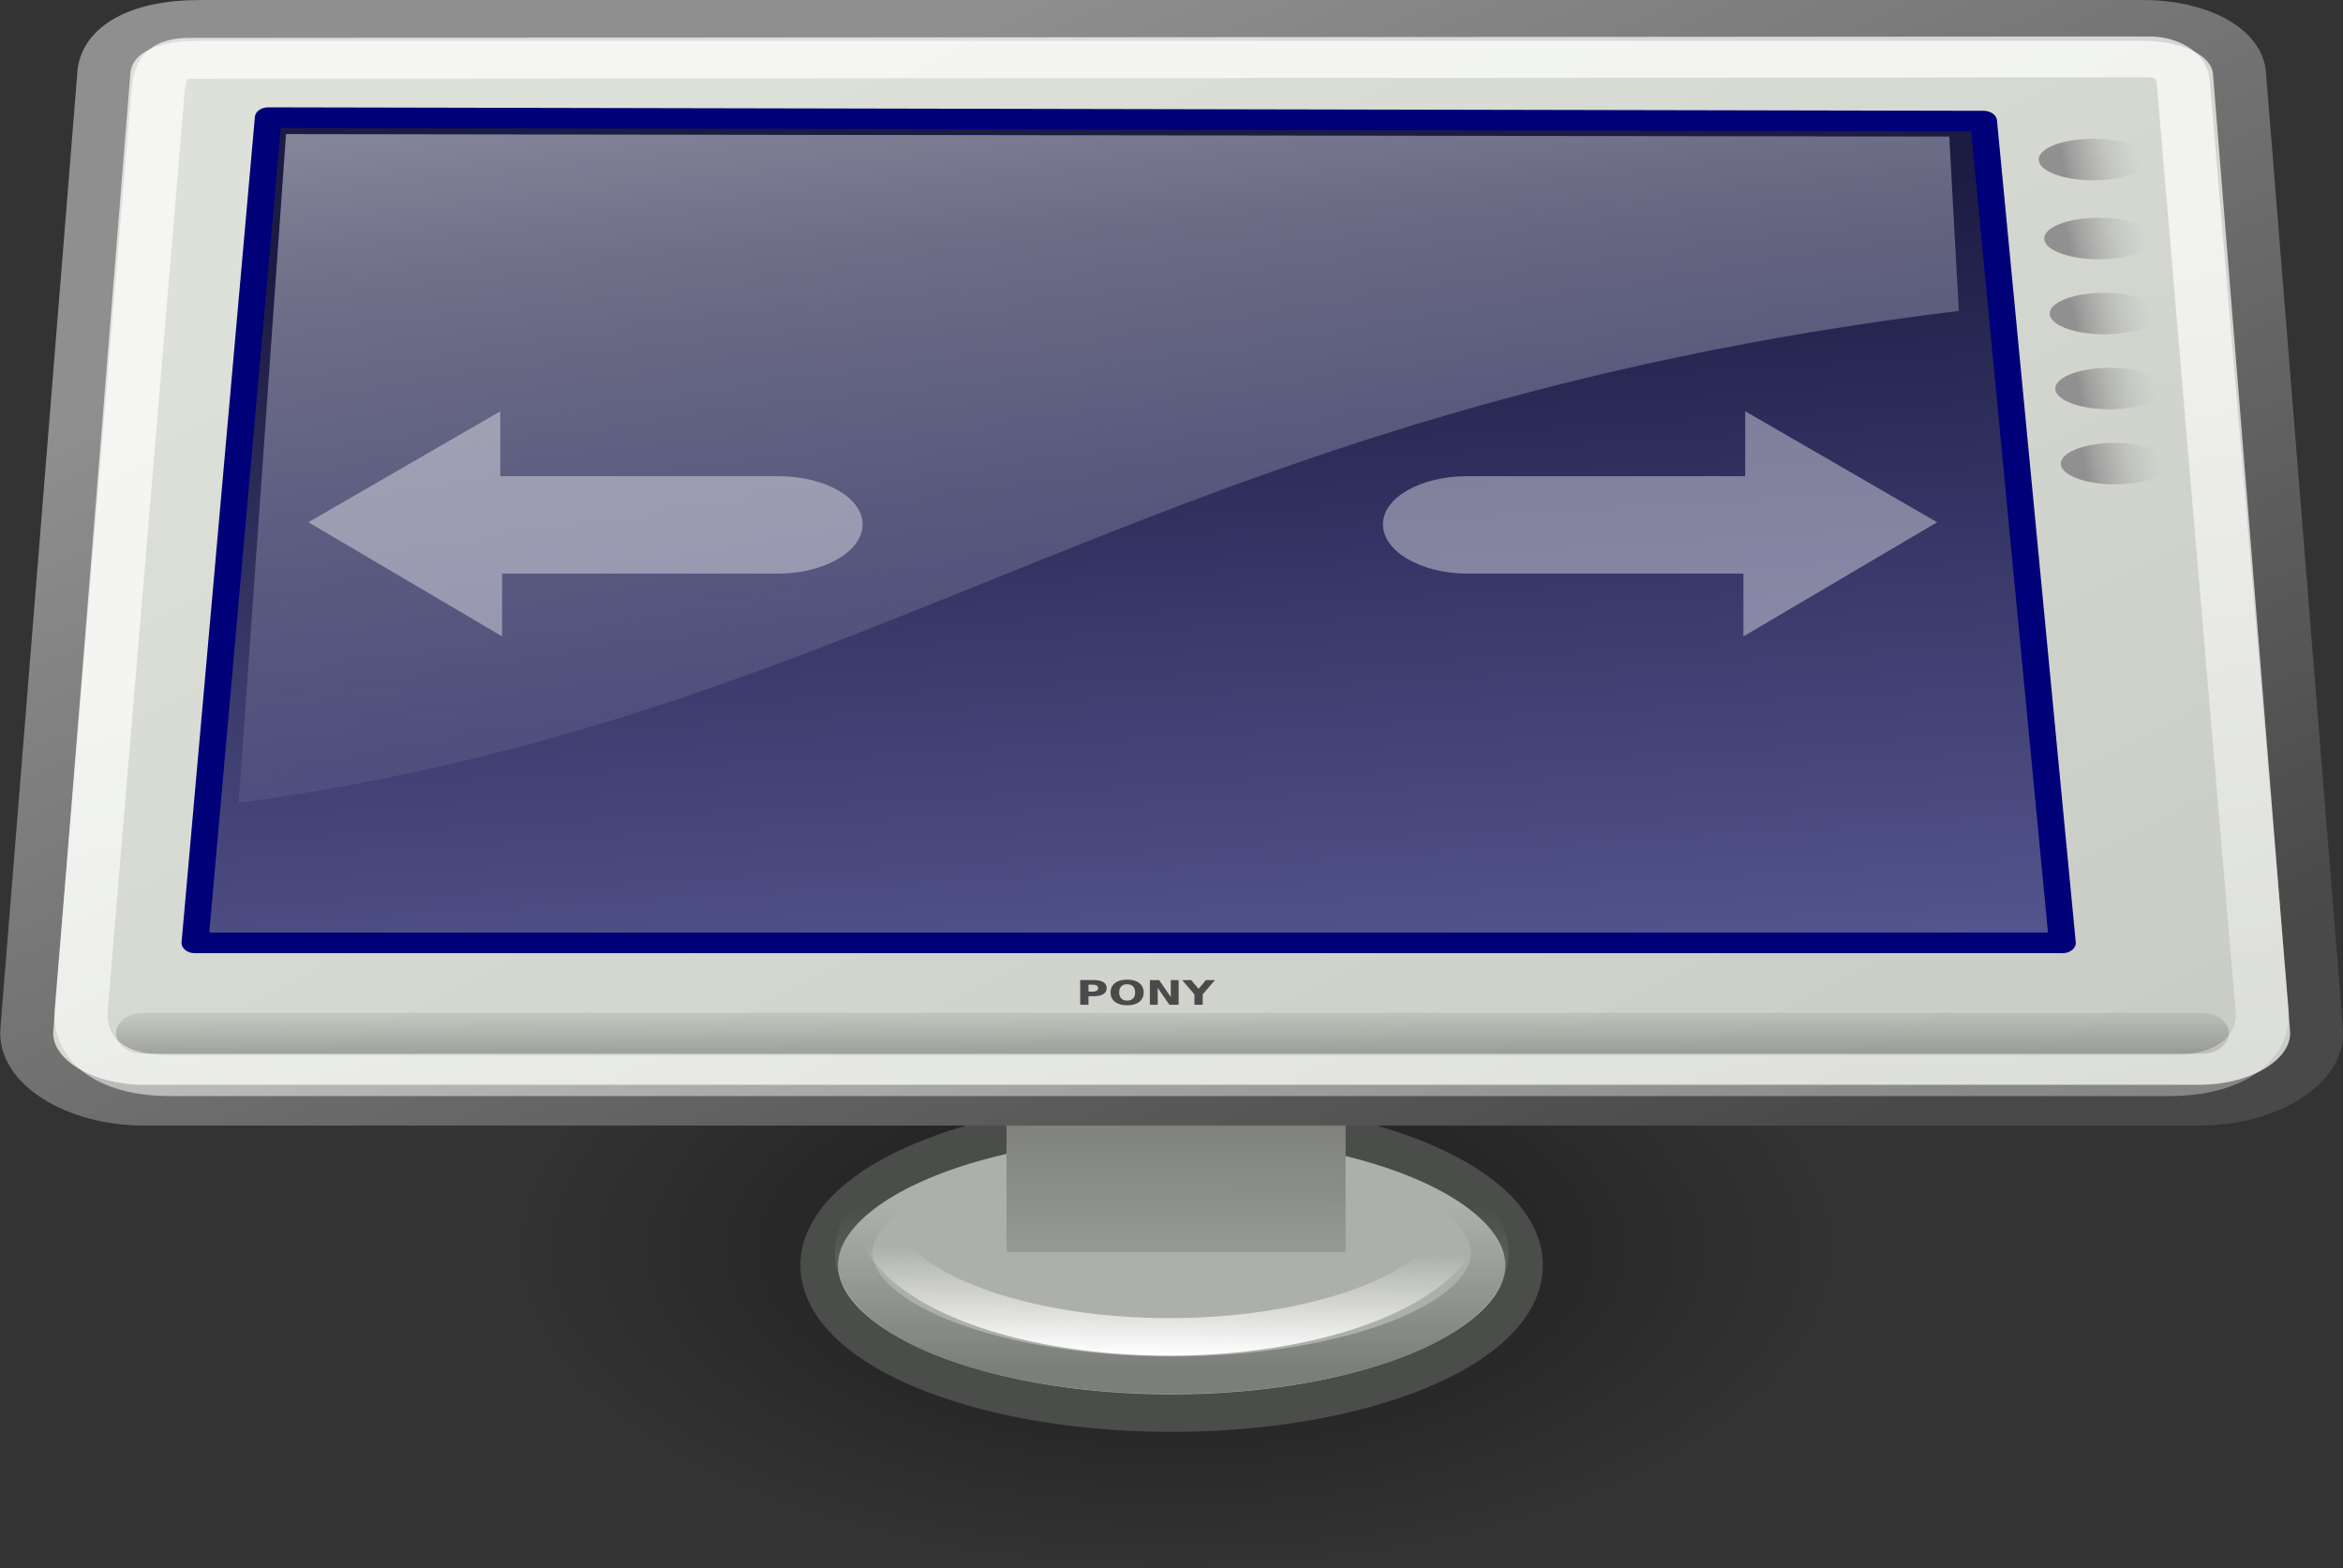 <?xml version="1.0" encoding="UTF-8" standalone="no"?>
<!DOCTYPE svg  PUBLIC '-//W3C//DTD SVG 1.1//EN'  'http://www.w3.org/Graphics/SVG/1.1/DTD/svg11.dtd'>
<svg id="svg2327" xmlns="http://www.w3.org/2000/svg" height="41.798" width="62.451" version="1.1" xmlns:xlink="http://www.w3.org/1999/xlink">
 <rect width="100%" height="100%" fill="#333333" stroke="none"/>
 <defs id="defs3">
  <linearGradient id="linearGradient2711">
   <stop id="stop2713" stop-color="#909090" offset="0"/>
   <stop id="stop2715" stop-color="#bebebe" stop-opacity="0" offset="1"/>
  </linearGradient>
  <linearGradient id="linearGradient3565" y2="64.892" gradientUnits="userSpaceOnUse" x2="12.128" gradientTransform="matrix(1.816 0 0 1.279 9.355 -44.316)" y1="53.535" x1="12.207">
   <stop id="stop2703" stop-color="#585956" offset="0"/>
   <stop id="stop2705" stop-color="#bbbeb8" offset="1"/>
  </linearGradient>
  <linearGradient id="linearGradient3568" y2="30.962" gradientUnits="userSpaceOnUse" x2="-35.075" gradientTransform="matrix(.838 0 0 .853 61.033 6.936)" y1="34.242" x1="-35.123">
   <stop id="stop2331" stop-color="#fff" offset="0"/>
   <stop id="stop2333" stop-color="#fff" stop-opacity="0" offset="1"/>
  </linearGradient>
  <linearGradient id="linearGradient3571" y2="28.206" gradientUnits="userSpaceOnUse" x2="-35.658" gradientTransform="matrix(.902 0 0 .828 63.407 8.797)" y1="33.416" x1="-35.658">
   <stop id="stop2323" stop-color="#7b7f7a" offset="0"/>
   <stop id="stop2325" stop-color="#7b7f7a" stop-opacity="0" offset="1"/>
  </linearGradient>
  <radialGradient id="radialGradient3575" gradientUnits="userSpaceOnUse" cy="67.502" cx="12.576" gradientTransform="matrix(2.023 0 0 .97 5.909 -32.177)" r="8.766">
   <stop id="stop2456" offset="0"/>
   <stop id="stop2458" stop-opacity="0" offset="1"/>
  </radialGradient>
  <linearGradient id="linearGradient3594" y2="33.34" gradientUnits="userSpaceOnUse" x2="34.784" gradientTransform="matrix(1.34 0 0 .882 -1.478 -2.447)" y1="7.229" x1="8.612">
   <stop id="stop2247" stop-color="#dde1d9" offset="0"/>
   <stop id="stop2249" stop-color="#cacdc6" offset="1"/>
  </linearGradient>
  <linearGradient id="linearGradient3596" y2="31.246" gradientUnits="userSpaceOnUse" x2="32.537" gradientTransform="matrix(1.31 0 0 .903 .449 -1.147)" y1="5.382" x1="10.391">
   <stop id="stop2255" stop-color="#8f8f8f" offset="0"/>
   <stop id="stop2257" stop-color="#494949" offset="1"/>
  </linearGradient>
  <linearGradient id="linearGradient3598" y2="8.867" gradientUnits="userSpaceOnUse" x2="16.316" gradientTransform="matrix(1.42 0 0 .943 1.034 -2.49)" y1="32.622" x1="19.15">
   <stop id="stop2677" stop-color="#5b5b97" offset="0"/>
   <stop id="stop2679" stop-color="#1b1b43" offset="1"/>
  </linearGradient>
  <linearGradient id="linearGradient3600" y2="162.45" gradientUnits="userSpaceOnUse" x2="3.707" gradientTransform="matrix(6.8 0 0 .175 1.518 -1.875)" y1="171.29" x1="3.707">
   <stop id="stop2685" offset="0"/>
   <stop id="stop2687" stop-opacity="0" offset="1"/>
  </linearGradient>
  <linearGradient id="linearGradient3602" y2="55.201" gradientUnits="userSpaceOnUse" x2="34.974" gradientTransform="matrix(1.316 0 0 .9 1.609 -.146)" y1="13.005" x1="17.698">
   <stop id="stop2417" stop-color="#fff" offset="0"/>
   <stop id="stop2419" stop-color="#fff" stop-opacity="0" offset="1"/>
  </linearGradient>
  <linearGradient id="linearGradient3604" y2="26.729" gradientUnits="userSpaceOnUse" x2="17.199" gradientTransform="matrix(1.499 0 0 .894 .875 -2.49)" y1="1.654" x1="11.492">
   <stop id="stop2669" stop-color="#fff" offset="0"/>
   <stop id="stop2671" stop-color="#fcfcff" stop-opacity="0" offset="1"/>
  </linearGradient>
  <linearGradient id="linearGradient3606" y2="3.845" xlink:href="#linearGradient2711" gradientUnits="userSpaceOnUse" x2="35.52" gradientTransform="matrix(1.331 0 0 .658 -3.387 1.658)" y1="3.938" x1="34.301"/>
  <linearGradient id="linearGradient3608" y2="3.845" xlink:href="#linearGradient2711" gradientUnits="userSpaceOnUse" x2="35.52" gradientTransform="matrix(1.331 0 0 .658 -3.274 3.764)" y1="3.938" x1="34.301"/>
  <linearGradient id="linearGradient3610" y2="3.845" xlink:href="#linearGradient2711" gradientUnits="userSpaceOnUse" x2="35.52" gradientTransform="matrix(1.331 0 0 .658 -3.16 5.764)" y1="3.938" x1="34.301"/>
  <linearGradient id="linearGradient3612" y2="3.845" xlink:href="#linearGradient2711" gradientUnits="userSpaceOnUse" x2="35.52" gradientTransform="matrix(1.331 0 0 .658 -3.046 7.764)" y1="3.938" x1="34.301"/>
  <linearGradient id="linearGradient3614" y2="3.845" xlink:href="#linearGradient2711" gradientUnits="userSpaceOnUse" x2="35.52" gradientTransform="matrix(1.331 0 0 .658 -2.933 9.764)" y1="3.938" x1="34.301"/>
 </defs>
 <path id="path2452" opacity=".509" style="color:#000000" d="m49.075 33.295a17.73 8.503 0 0 1 -35.461 0 17.73 8.503 0 1 1 35.461 0z" fill-rule="evenodd" fill="url(#radialGradient3575)"/>
 <path id="path2407" style="color:#000000" d="m40.624 33.724a9.394 3.94 0 1 1 -18.789 0 9.394 3.94 0 1 1 18.789 0z" fill-rule="evenodd" stroke="#4b4d4a" fill="#adb0aa"/>
 <path id="path1825" style="color:#000000" d="m39.707 33.392a8.477 3.261 0 1 1 -16.954 0 8.477 3.261 0 1 1 16.954 0z" stroke="url(#linearGradient3571)" fill="none"/>
 <path id="path2983" style="color:#000000" d="m39.036 32.273a7.868 3.359 0 1 1 -15.736 0 7.868 3.359 0 1 1 15.736 0z" stroke="url(#linearGradient3568)" fill="none"/>
 <rect id="rect2699" style="color:#000000" fill-rule="evenodd" height="6.365" width="9.04" y="27.008" x="26.827" fill="url(#linearGradient3565)"/>
 <g id="g3579" transform="matrix(1.3 0 0 1 .005 0)">
  <path id="rect2404" style="color:#000000" d="m4.103 0.544h39.832c1.081 0 1.926 0.582 1.977 1.397l1.58 25.501c0.069 1.114-1.069 2.014-2.396 2.014h-42.153c-1.327 0-2.465-0.9-2.396-2.014l1.579-25.501c0.048-0.771 0.649-1.397 1.977-1.397z" fill-rule="evenodd" stroke="url(#linearGradient3596)" stroke-width="1.087" fill="url(#linearGradient3594)"/>
  <path id="path2377" stroke-linejoin="round" d="m5.496 3.135-1.503 21.996h38.289l-1.615-21.903-35.171-0.093z" fill-rule="evenodd" stroke="#000079" stroke-width=".549" fill="url(#linearGradient3598)"/>
  <path id="path2393" d="m2.921 27.54h42.229" stroke-opacity=".248" stroke="url(#linearGradient3600)" stroke-linecap="round" stroke-width="1.088" fill="none"/>
  <path id="path2397" style="color:#000000" d="m3.882 1.554 40.185-0.038c0.337-0 0.664 0.236 0.691 0.65l1.617 24.723c0.069 1.054-0.641 1.78-1.898 1.78h-40.991c-1.257 0-1.891-0.727-1.824-1.78l1.573-24.415c0.046-0.713 0.198-0.92 0.647-0.92z" stroke-opacity=".701" stroke="url(#linearGradient3602)" stroke-width="1.088" fill="none"/>
  <path id="path2443" opacity=".531" d="m5.86 3.574-0.971 17.831c13.361-2.395 18.656-10.469 35.269-13.118l-0.195-4.647-34.103-0.066z" fill-rule="evenodd" fill="url(#linearGradient3604)"/>
  <path id="path2709" style="color:#000000" d="m44.032 4.252a1.118 0.553 0 0 1 -2.236 0 1.118 0.553 0 1 1 2.236 0z" fill-rule="evenodd" fill="url(#linearGradient3606)"/>
  <path id="path2719" style="color:#000000" d="m44.146 6.357a1.118 0.553 0 0 1 -2.236 0 1.118 0.553 0 1 1 2.236 0z" fill-rule="evenodd" fill="url(#linearGradient3608)"/>
  <path id="path2723" style="color:#000000" d="m44.259 8.357a1.118 0.553 0 0 1 -2.236 0 1.118 0.553 0 1 1 2.236 0z" fill-rule="evenodd" fill="url(#linearGradient3610)"/>
  <path id="path2727" style="color:#000000" d="m44.373 10.357a1.118 0.553 0 0 1 -2.236 0 1.118 0.553 0 1 1 2.236 0z" fill-rule="evenodd" fill="url(#linearGradient3612)"/>
  <path id="path2731" style="color:#000000" d="m44.486 12.357a1.118 0.553 0 0 1 -2.236 0 1.118 0.553 0 1 1 2.236 0z" fill-rule="evenodd" fill="url(#linearGradient3614)"/>
  <path id="text2735" fill="#4a4a4a" d="m22.144 26.122h0.282c0.084 0 0.148 0.019 0.193 0.056 0.045 0.037 0.067 0.09 0.067 0.159 0 0.069-0.022 0.122-0.067 0.16-0.045 0.037-0.109 0.055-0.193 0.055h-0.112v0.228h-0.17v-0.658m0.17 0.123v0.184h0.094c0.033 0 0.058-0.01 0.076-0.024 0.018-0.016 0.027-0.039 0.027-0.068s-0.01-0.052-0.027-0.068c-0.018-0.016-0.043-0.024-0.076-0.024h-0.094m0.792-0.012c-0.052 0-0.092 0.019-0.12 0.057-0.029 0.038-0.043 0.092-0.043 0.161 0 0.069 0.014 0.123 0.043 0.161 0.029 0.038 0.069 0.057 0.12 0.057 0.052 0 0.092-0.019 0.121-0.057 0.029-0.038 0.043-0.092 0.043-0.161s-0.014-0.123-0.043-0.161c-0.028-0.038-0.069-0.057-0.121-0.057m0-0.123c0.106 0 0.189 0.03 0.249 0.091 0.06 0.061 0.09 0.144 0.09 0.251 0 0.106-0.03 0.19-0.09 0.251-0.06 0.061-0.143 0.091-0.249 0.091-0.105 0-0.188-0.03-0.249-0.091-0.06-0.061-0.09-0.144-0.09-0.251 0-0.107 0.03-0.19 0.09-0.251 0.06-0.061 0.143-0.091 0.249-0.091m0.466 0.012h0.19l0.239 0.451v-0.451h0.161v0.658h-0.19l-0.239-0.452v0.452h-0.161v-0.658m0.663 0h0.186l0.15 0.234 0.15-0.234h0.186l-0.251 0.381v0.277h-0.17v-0.277l-0.251-0.381"/>
  <path id="path2222" opacity=".769" d="m35.779 10.962v1.73h-5.7c-0.947 0-1.728 0.565-1.728 1.284s0.781 1.312 1.728 1.312h5.663v1.674l3.972-3.042-3.935-2.958z" fill-rule="evenodd" fill-opacity=".508" fill="#fff"/>
  <path id="use4168" opacity=".769" d="m10.254 10.962v1.73h5.7c0.947 0 1.728 0.565 1.728 1.284s-0.782 1.312-1.728 1.312h-5.663v1.674l-3.972-3.042 3.935-2.958z" fill-rule="evenodd" fill-opacity=".508" fill="#fff"/>
 </g>
</svg>
